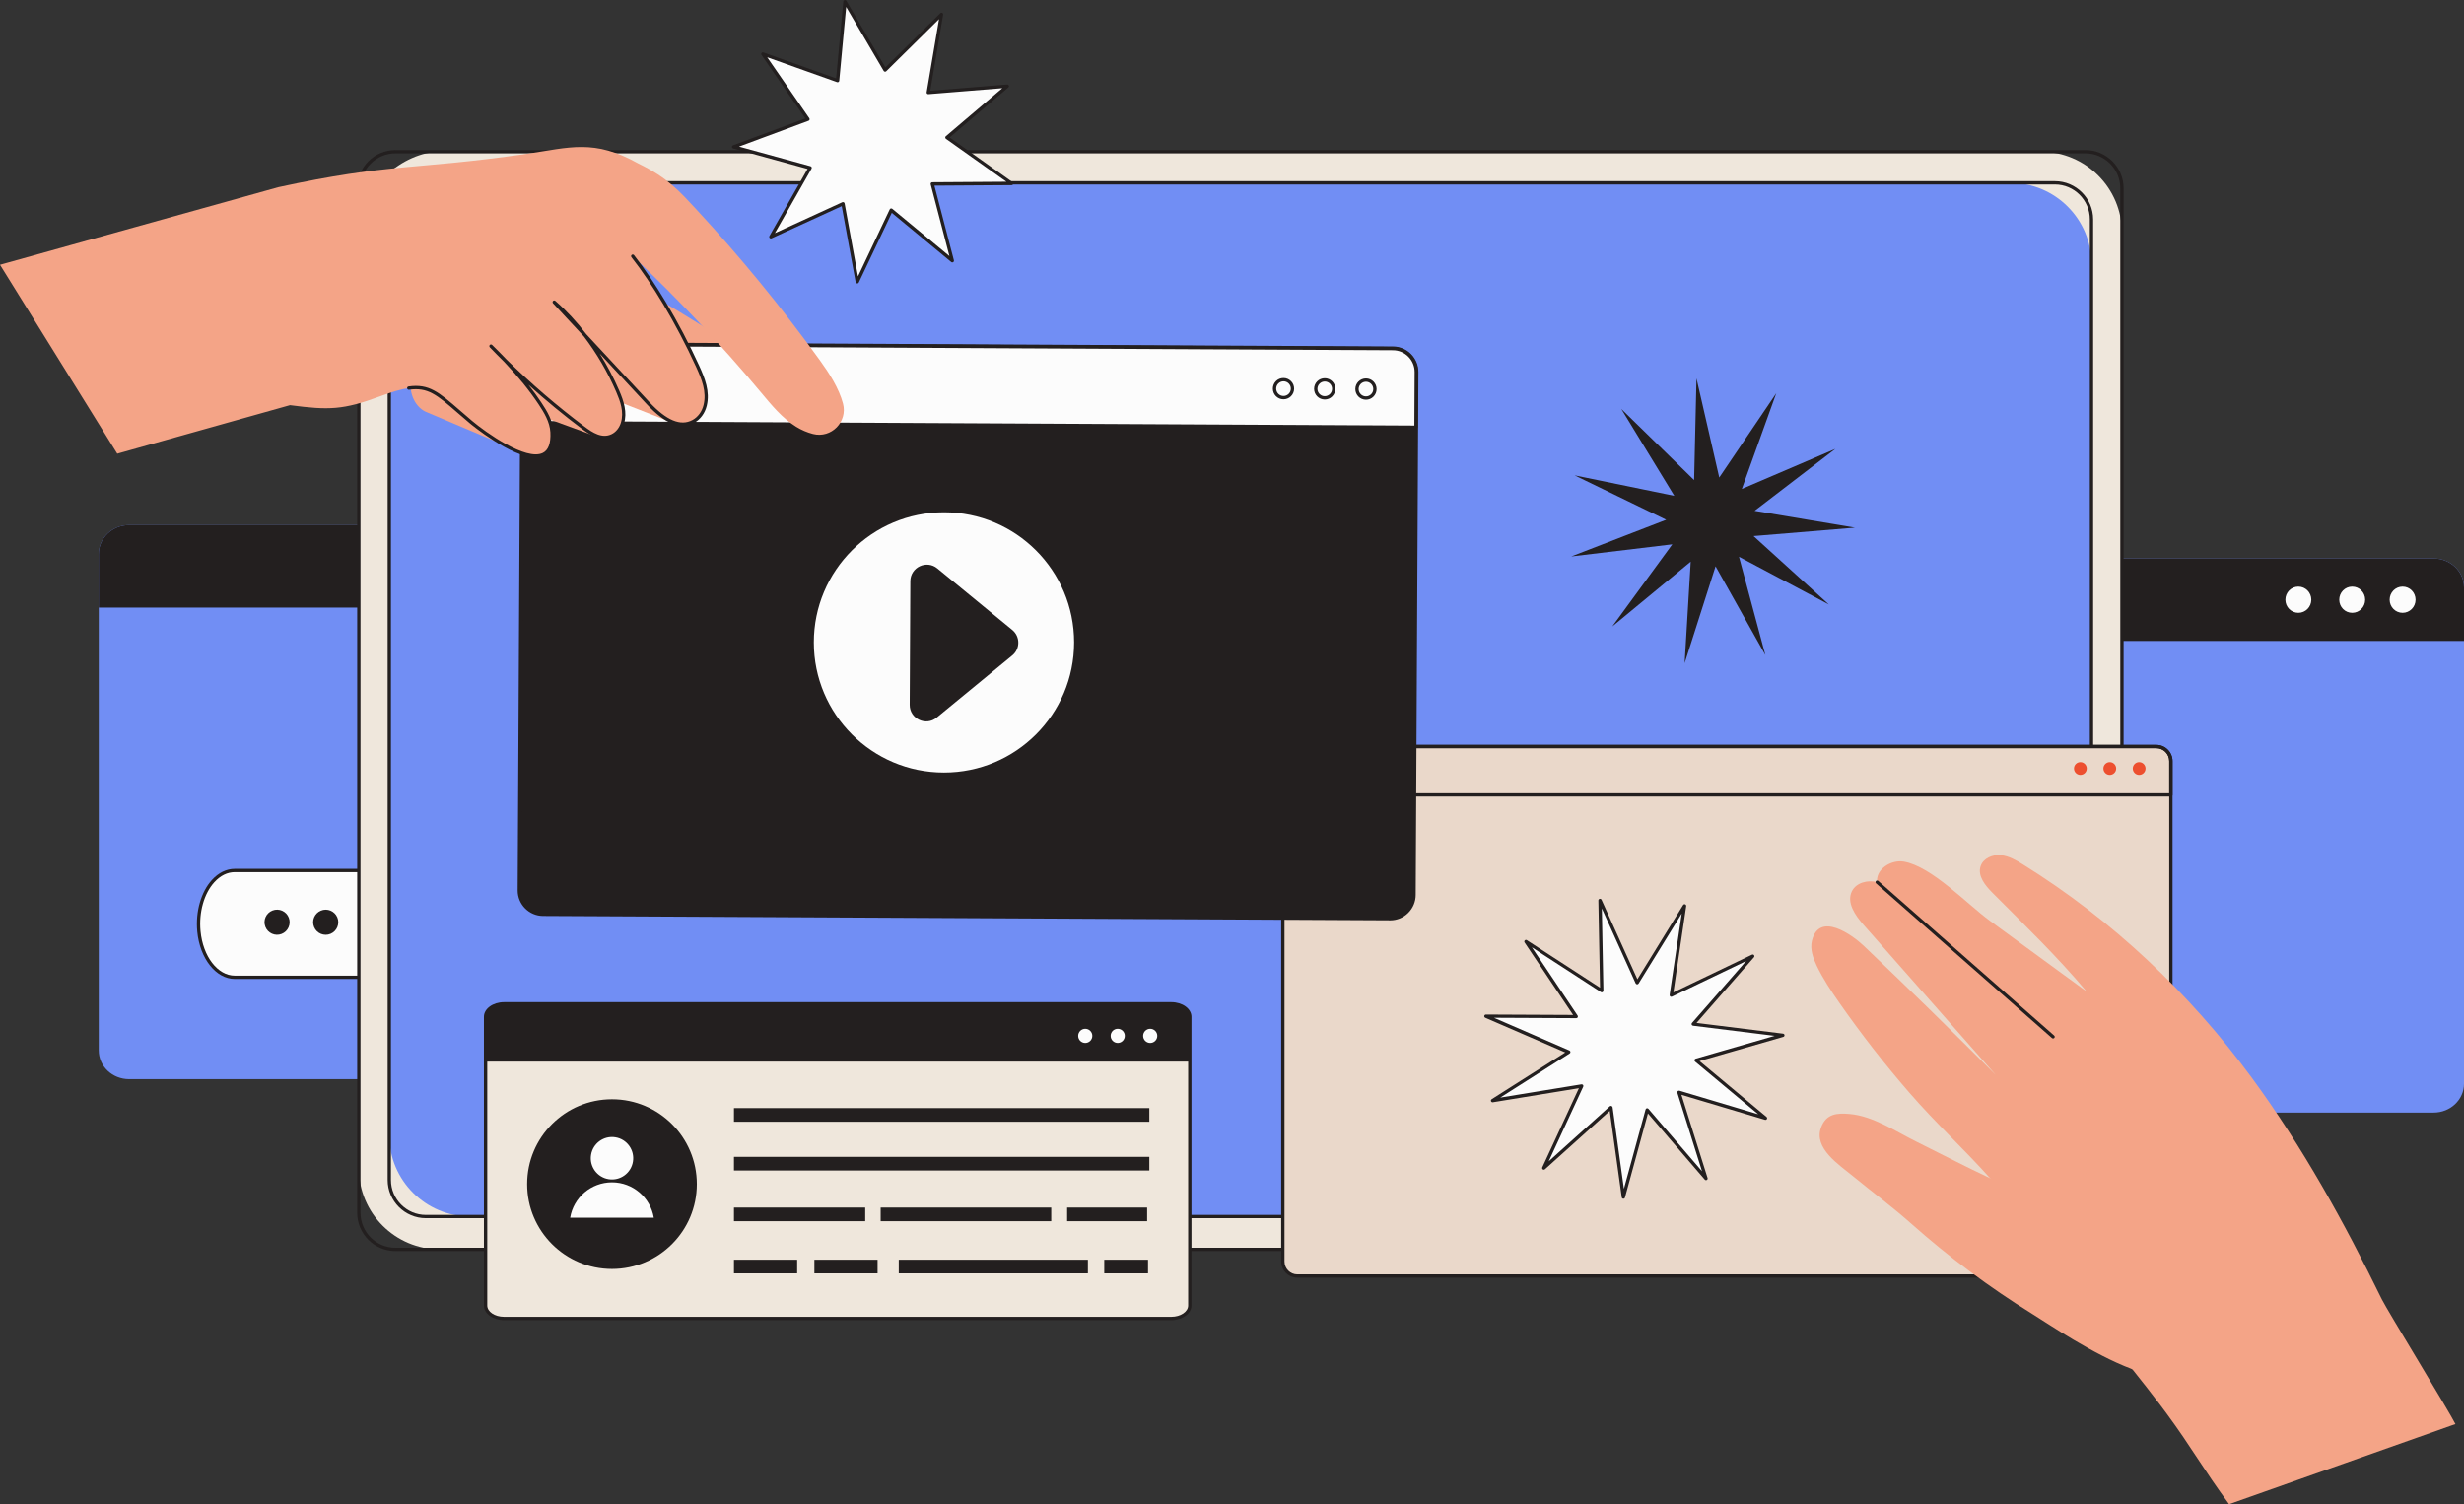 <svg xmlns="http://www.w3.org/2000/svg" width="1080" height="659.31" viewBox="0 0 1080 659.31"><rect x="0" y="0" width="1080" height="659.31" fill="#333333" stroke="none"/><g id="a"/><g id="b"><g id="c"><g id="d"><g><g><path d="M383.11 242.76v217.66c0 6.96-5.96 12.6-13.31 12.6H56.59c-7.35.0-13.31-5.64-13.31-12.6V242.76c0-6.96 5.96-12.6 13.31-12.6H369.8c7.35.0 13.31 5.64 13.31 12.6z" fill="#718ef4"/><path d="M383.11 242.76v23.54H43.28v-23.54c0-6.96 5.96-12.6 13.31-12.6H369.8c7.35.0 13.31 5.64 13.31 12.6z" fill="#231f1f"/><g><ellipse cx="356.21" cy="248.23" rx="5.68" ry="5.74" fill="#fcfcfc"/><ellipse cx="334.11" cy="248.23" rx="5.68" ry="5.74" fill="#fcfcfc"/><ellipse cx="310.51" cy="248.23" rx="5.68" ry="5.74" fill="#fcfcfc"/></g></g><g><path d="M338.92 428.37h-236c-7.93.0-14.64-8.6-15.74-20.16h0c-1.34-14.08 6.09-26.66 15.74-26.66h236c9.65.0 17.08 12.57 15.74 26.66h0c-1.1 11.56-7.81 20.16-15.74 20.16z" fill="#fcfcfc"/><path d="M338.92 429.1h-236c-8.26.0-15.34-8.95-16.46-20.82-.82-8.66 1.64-17.32 6.43-22.58 2.9-3.18 6.36-4.87 10.03-4.87h236c3.67.0 7.13 1.68 10.03 4.87 4.79 5.27 7.26 13.92 6.43 22.58-1.13 11.87-8.21 20.82-16.46 20.82zm-236-46.82c-3.25.0-6.34 1.52-8.96 4.39-4.53 4.98-6.85 13.2-6.06 21.47 1.06 11.12 7.51 19.51 15.02 19.51h236c7.5.0 13.96-8.39 15.02-19.51.79-8.27-1.54-16.49-6.06-21.47-2.61-2.87-5.71-4.39-8.96-4.39h-236z" fill="#231f1f"/><g><circle cx="121.42" cy="404.24" r="5.51" transform="translate(-137.77 71.11) rotate(-21.17)" fill="#231f1f"/><circle cx="142.75" cy="404.24" r="5.51" transform="translate(-144.82 86.29) rotate(-22.68)" fill="#231f1f"/><circle cx="164.08" cy="404.24" r="5.51" transform="translate(-266.96 471.58) rotate(-76.79)" fill="#231f1f"/><circle cx="185.41" cy="404.24" r="5.51" transform="translate(-231.53 249.5) rotate(-45)" fill="#231f1f"/><circle cx="206.74" cy="404.24" r="5.51" transform="translate(-139.87 110.96) rotate(-22.68)" fill="#231f1f"/><circle cx="228.08" cy="404.24" r="5.51" transform="translate(-138.22 119.19) rotate(-22.68)" fill="#231f1f"/><circle cx="249.41" cy="404.24" r="5.51" transform="translate(-201.13 554.65) rotate(-76.79)" fill="#231f1f"/><circle cx="270.74" cy="404.24" r="5.51" transform="translate(-206.54 309.84) rotate(-45)" fill="#231f1f"/><circle cx="292.07" cy="404.24" r="5.51" transform="translate(-200.29 324.93) rotate(-45)" fill="#231f1f"/><circle cx="313.41" cy="404.24" r="5.51" transform="translate(-131.62 152.09) rotate(-22.68)" fill="#231f1f"/></g></g><g><path d="M237.4 367.59h-34.14c-6.65.0-12.06-5.41-12.06-12.06v-37.09c0-.5.41-.91.91-.91h56.43c.5.0.91.41.91.91v37.09c0 6.65-5.41 12.06-12.06 12.06zm-44.37-48.24v36.18c0 5.64 4.59 10.23 10.23 10.23h34.14c5.64.0 10.23-4.59 10.23-10.23v-36.18h-54.61z" fill="#231f1f"/><path d="M192.12 319.35c-.5.0-.91-.41-.91-.91v-18.03c0-8.99 7.32-16.31 16.31-16.31h25.64c8.99.0 16.31 7.32 16.31 16.31.0.5-.41.91-.91.91s-.91-.41-.91-.91c0-7.99-6.5-14.48-14.48-14.48h-25.64c-7.99.0-14.48 6.5-14.48 14.48v18.03c0 .5-.41.91-.91.91z" fill="#231f1f"/><path d="M226.24 337.46c0-3.26-2.64-5.9-5.9-5.9s-5.9 2.64-5.9 5.9c0 1.73.75 3.29 1.94 4.37v11.71h7.92v-11.71c1.19-1.08 1.94-2.64 1.94-4.37z" fill="#231f1f"/></g></g><g><path d="M1080 257.4v217.66c0 6.96-5.96 12.6-13.31 12.6h-313.2c-7.35.0-13.31-5.64-13.31-12.6V257.4c0-6.96 5.96-12.6 13.31-12.6h313.2c7.35.0 13.31 5.64 13.31 12.6z" fill="#718ef4"/><path d="M1080 257.4v23.54h-339.83V257.4c0-6.96 5.96-12.6 13.31-12.6h313.2c7.35.0 13.31 5.64 13.31 12.6z" fill="#231f1f"/><g><ellipse cx="1053.09" cy="262.87" rx="5.68" ry="5.74" fill="#fcfcfc"/><ellipse cx="1031" cy="262.87" rx="5.68" ry="5.74" fill="#fcfcfc"/><ellipse cx="1007.39" cy="262.87" rx="5.68" ry="5.74" fill="#fcfcfc"/></g></g><g><rect x="303.11" y="-79.32" width="481.14" height="772.78" rx="35.55" ry="35.55" transform="translate(236.61 850.75) rotate(-90)" fill="#efe7dc"/><path d="M914.04 548.36H173.32c-9.24.0-16.76-7.52-16.76-16.76V82.53c0-9.24 7.52-16.76 16.76-16.76H914.04c9.24.0 16.76 7.52 16.76 16.76v449.08c0 9.24-7.52 16.76-16.76 16.76zM173.32 67.22c-8.44.0-15.31 6.87-15.31 15.31v449.08c0 8.44 6.87 15.31 15.31 15.31H914.04c8.44.0 15.31-6.87 15.31-15.31V82.53c0-8.44-6.87-15.31-15.31-15.31H173.32z" fill="#231f1f"/><rect x="317.13" y="-66.36" width="453.09" height="746.09" rx="35.55" ry="35.55" transform="translate(236.99 850.37) rotate(-90)" fill="#718ef4"/><path d="M900.69 533.96H186.67c-9.24.0-16.76-7.52-16.76-16.76V96.17c0-9.24 7.52-16.76 16.76-16.76H900.69c9.24.0 16.76 7.52 16.76 16.76v421.03c0 9.24-7.52 16.76-16.76 16.76zM186.67 80.87c-8.44.0-15.31 6.87-15.31 15.31v421.03c0 8.44 6.87 15.31 15.31 15.31H900.69c8.44.0 15.31-6.87 15.31-15.31V96.17c0-8.44-6.87-15.31-15.31-15.31H186.67z" fill="#231f1f"/></g><g><rect x="562.29" y="327.22" width="389.23" height="232.09" rx="6.38" ry="6.38" fill="#ead8ca"/><path d="M945.14 560.04H568.67c-3.92.0-7.11-3.19-7.11-7.11v-219.32c0-3.92 3.19-7.11 7.11-7.11h376.47c3.92.0 7.11 3.19 7.11 7.11v219.32c0 3.92-3.19 7.11-7.11 7.11zm-376.47-232.09c-3.12.0-5.66 2.54-5.66 5.66v219.32c0 3.12 2.54 5.66 5.66 5.66h376.47c3.12.0 5.66-2.54 5.66-5.66v-219.32c0-3.12-2.54-5.66-5.66-5.66H568.67z" fill="#231f1f"/><path d="M951.52 349.15H562.29c-.4.0-.73-.33-.73-.73v-14.82c0-3.92 3.19-7.11 7.11-7.11h376.47c3.92.0 7.11 3.19 7.11 7.11v14.82c0 .4-.33.73-.73.73zm-388.51-1.45h387.78v-14.09c0-3.12-2.54-5.66-5.66-5.66H568.66c-3.12.0-5.66 2.54-5.66 5.66v14.09z" fill="#231f1f"/><g><path d="M940.42 336.86c0 1.55-1.26 2.8-2.8 2.8s-2.8-1.26-2.8-2.8 1.26-2.8 2.8-2.8 2.8 1.26 2.8 2.8z" fill="#ed4f2f"/><path d="M914.65 336.86c0 1.55-1.26 2.8-2.8 2.8s-2.8-1.26-2.8-2.8 1.26-2.8 2.8-2.8 2.8 1.26 2.8 2.8z" fill="#ed4f2f"/><path d="M927.54 336.86c0 1.55-1.26 2.8-2.8 2.8s-2.8-1.26-2.8-2.8 1.26-2.8 2.8-2.8 2.8 1.26 2.8 2.8z" fill="#ed4f2f"/></g></g><g><path d="M521.51 445.67v126.56c0 3.13-3.63 5.67-8.1 5.67H220.94c-4.47.0-8.1-2.54-8.1-5.67V445.67c0-3.13 3.63-5.68 8.1-5.68h292.47c4.47.0 8.1 2.54 8.1 5.68z" fill="#efe7dc"/><path d="M513.41 578.63H220.94c-4.87.0-8.83-2.87-8.83-6.4V445.67c0-3.53 3.96-6.4 8.83-6.4h292.47c4.87.0 8.82 2.87 8.82 6.4v126.56c0 3.53-3.96 6.4-8.82 6.4zM220.94 440.72c-4.07.0-7.37 2.22-7.37 4.95v126.56c0 2.73 3.31 4.95 7.37 4.95h292.47c4.06.0 7.37-2.22 7.37-4.95V445.67c0-2.73-3.31-4.95-7.37-4.95H220.94z" fill="#231f1f"/><path d="M521.51 445.67v19.64H212.84v-19.64c0-3.13 3.63-5.68 8.1-5.68h292.47c4.47.0 8.1 2.54 8.1 5.68z" fill="#231f1f"/><g><circle cx="504.15" cy="454.04" r="3.1" fill="#fcfcfc"/><circle cx="475.68" cy="454.04" r="3.1" fill="#fcfcfc"/><circle cx="489.92" cy="454.04" r="3.1" fill="#fcfcfc"/></g><circle cx="268.24" cy="519.02" r="37.19" fill="#231f1f"/><g><circle cx="268.24" cy="507.66" r="9.3" transform="translate(-275.64 691.68) rotate(-80.84)" fill="#fcfcfc"/><path d="M286.57 533.74c-1.48-8.79-9.12-15.5-18.33-15.5s-16.86 6.7-18.33 15.5h36.66z" fill="#fcfcfc"/></g><g><path d="M321.7 485.7h182.07v5.98H321.7z" fill="#231f1f"/><path d="M321.7 507.07h182.07v5.98H321.7z" fill="#231f1f"/><path d="M321.7 552.16h27.7v5.98H321.7z" fill="#231f1f"/><path d="M356.95 552.16h27.7v5.98H356.95z" fill="#231f1f"/><path d="M484.01 552.16h19.18v5.98H484.01z" fill="#231f1f"/><path d="M393.94 552.16h82.9v5.98H393.94z" fill="#231f1f"/><path d="M321.7 529.3h57.53v5.98H321.7z" fill="#231f1f"/><path d="M386 529.3h74.77v5.98H386z" fill="#231f1f"/><path d="M467.74 529.3h35.06v5.98H467.74z" fill="#231f1f"/></g></g><path d="M801.61 264.96 762.22 244.04 773.78 287.12 751.95 248.22 738.39 290.71 741.06 246.19 706.67 274.6 732.99 238.59 688.7 243.9 730.31 227.83 690.18 208.36 733.87 217.33 710.64 179.26 742.55 210.43 743.59 165.84 753.57 209.31 778.56 172.36 763.46 214.33 804.45 196.76 769.06 223.9 813.05 231.28 768.59 234.97 801.61 264.96z" fill="#231f1f"/><g><path d="M417.42 114.25 390.64 92.09 375.75 123.49 369.48 89.31 337.89 103.79 355.06 73.58 321.55 64.37 354.13 52.26 334.38 23.66 367.12 35.33 370.37.73 387.95 30.71 412.68 6.29 406.88 40.56 441.52 37.75 415.05 60.27 443.39 80.38 408.64 80.62 417.42 114.25z" fill="#fcfcfc"/><path d="M375.75 124.22s-.06.0-.1.0c-.31-.04-.56-.28-.62-.59l-6.1-33.27-30.74 14.1c-.28.13-.62.06-.84-.17-.21-.23-.25-.58-.1-.85l16.71-29.4-32.61-8.96c-.3-.08-.52-.35-.53-.67-.01-.31.18-.6.47-.71l31.7-11.78-19.22-27.83c-.18-.26-.17-.6.02-.85.19-.25.52-.35.82-.24l31.86 11.35 3.16-33.67c.03-.31.26-.57.57-.64.31-.07.62.07.78.34l17.11 29.17 24.07-23.76c.22-.22.57-.27.85-.13.28.15.43.45.38.77l-5.65 33.35 33.71-2.73c.31-.03.61.15.73.45.12.29.04.63-.2.83l-25.76 21.92 27.58 19.58c.26.18.37.51.27.81s-.37.51-.69.51l-33.82.23 8.54 32.72c.08.31-.05.63-.31.8-.27.17-.61.15-.85-.05l-26.06-21.56-14.49 30.56c-.12.26-.38.41-.66.41zm-6.27-35.64c.12.0.23.03.34.08.2.1.34.29.38.51l5.86 31.97 13.92-29.37c.1-.2.28-.35.5-.4.22-.05.45.0.62.15l25.04 20.72-8.21-31.45c-.06-.22-.01-.45.13-.63.14-.18.35-.28.57-.28l32.5-.22-26.51-18.81c-.18-.13-.3-.34-.31-.56.0-.22.08-.44.26-.58l24.76-21.06-32.4 2.63c-.22.02-.44-.07-.59-.23-.15-.17-.22-.39-.18-.61l5.43-32.05-23.13 22.84c-.16.16-.38.23-.6.2-.22-.03-.42-.16-.53-.35l-16.44-28.04-3.04 32.36c-.02.22-.14.42-.33.54-.19.12-.42.15-.63.07l-30.62-10.91 18.47 26.74c.13.18.16.42.1.63-.07.21-.23.38-.44.46l-30.47 11.32 31.34 8.61c.22.06.39.22.48.42s.07.44-.04.64l-16.06 28.26 29.55-13.55c.1-.04.2-.07.3-.07z" fill="#231f1f"/></g><g><path d="M773.83 490.11 735.89 478.78 747.77 516.55 721.98 486.51 711.55 524.7 706.1 485.48 676.68 511.98 693.29 476.04 654.22 482.42 687.62 461.17 651.3 445.41 690.89 445.6 668.86 412.7 702.07 434.26 701.31 394.68 717.59 430.77 738.36 397.06 732.54 436.22 768.23 419.09 742.17 448.89 781.46 453.78 743.42 464.76 773.83 490.11z" fill="#fcfcfc"/><path d="M711.55 525.42s-.03.0-.05.0c-.34-.02-.62-.28-.67-.62l-5.26-37.86-28.41 25.58c-.26.23-.64.25-.92.04-.28-.2-.37-.58-.23-.89l16.04-34.69-37.72 6.16c-.34.05-.67-.14-.8-.46-.12-.32.0-.69.29-.87l32.25-20.51-35.06-15.21c-.32-.14-.49-.48-.42-.82.07-.34.37-.58.71-.58h0l38.22.18-21.27-31.76c-.19-.29-.16-.67.09-.91.24-.25.62-.29.91-.1l32.06 20.82-.73-38.22c0-.34.23-.65.57-.72.33-.08.68.1.82.41l15.72 34.84 20.05-32.54c.18-.29.54-.42.87-.3.32.12.52.45.47.79l-5.62 37.81 34.46-16.54c.31-.15.68-.06.89.22.21.27.2.66-.03.92l-25.17 28.77 37.93 4.72c.34.04.61.32.63.66.03.34-.19.66-.52.75l-36.72 10.6 29.36 24.48c.26.22.34.6.17.9-.16.3-.52.45-.85.35l-36.62-10.94 11.46 36.46c.1.33-.04.69-.34.85-.3.17-.68.1-.9-.16l-24.9-29-10.07 36.87c-.09.32-.37.53-.7.53zm-5.45-40.67c.08.0.17.01.25.04.25.09.43.32.47.58l4.96 35.71 9.5-34.78c.07-.26.28-.46.54-.52.26-.06.54.03.71.24l23.48 27.36-10.81-34.39c-.08-.26-.01-.54.18-.73.19-.19.47-.26.72-.19l34.54 10.32-27.69-23.09c-.21-.17-.3-.44-.25-.71.06-.26.25-.47.51-.55l34.64-10-35.78-4.45c-.27-.03-.49-.21-.59-.46-.1-.25-.04-.53.13-.74l23.74-27.14-32.5 15.6c-.24.12-.53.09-.74-.07-.22-.16-.33-.43-.29-.69l5.3-35.66-18.91 30.69c-.14.23-.39.36-.67.34-.27-.02-.5-.18-.62-.43l-14.82-32.86.69 36.05c0 .27-.14.52-.37.65-.23.13-.52.12-.75-.03l-30.24-19.63 20.06 29.95c.15.22.16.51.04.75-.13.24-.37.38-.64.38h0l-36.05-.17 33.07 14.35c.25.11.41.34.43.61.02.27-.11.53-.33.67l-30.42 19.35 35.58-5.81c.27-.04.53.06.7.28.16.21.19.5.08.74l-15.13 32.72 26.79-24.12c.14-.12.31-.19.49-.19z" fill="#231f1f"/></g><g><path d="M143.28 132.33c26.1 30.09 68.72 44.86 107.84 37.37 5.85-1.12 11.68-2.71 17.64-2.72 9.39-.03 18.31 3.82 26.91 7.6 7.36 3.24 14.72 6.47 22.08 9.71 9.36 4.12 19.83 8.3 29.51 5 3.92-1.34 8.04-5.31 8.35-9.67.4-5.54-4.95-7.43-8.79-10.16-12.94-9.2-25.84-18.36-39.29-26.81-26.85-16.87-54.98-31.72-84.07-44.35-11.48-4.98-21.04-7.14-33.31-4.67-12.26 2.47-23.53 8.63-33.59 16.07-7.12 5.26-14.3 13.83-13.28 22.63z" fill="#f4a487"/><g><path d="M620.79 163.11l-1.18 229.15c-.03 5.68-4.66 10.25-10.33 10.22l-371.24-1.91c-5.68-.03-10.26-4.65-10.23-10.33l1.18-229.15c.03-5.68 4.66-10.26 10.33-10.23l371.24 1.91c5.68.03 10.26 4.66 10.23 10.33z" fill="#231f1f"/><path d="M609.33 403.39h-.06l-371.24-1.91c-6.17-.03-11.17-5.08-11.13-11.24l1.18-229.15c.03-6.15 5.05-11.13 11.19-11.13h.06l371.24 1.91c6.17.03 11.17 5.08 11.13 11.25l-1.18 229.15c-.02 2.99-1.19 5.79-3.32 7.89-2.11 2.09-4.9 3.24-7.87 3.24zM239.27 151.78c-5.14.0-9.34 4.17-9.37 9.32l-1.18 229.15c-.03 5.16 4.15 9.38 9.32 9.41l371.24 1.91h.05c5.14.0 9.34-4.17 9.37-9.31l1.18-229.15h0c.03-5.17-4.15-9.39-9.32-9.42l-371.24-1.91h-.05z" fill="#231f1f"/><path d="M620.79 163.11l-.12 24.14-391.79-2.01.12-24.14c.03-5.68 4.66-10.26 10.33-10.23l371.24 1.91c5.68.03 10.26 4.66 10.23 10.33z" fill="#fcfcfc"/><path d="M620.66 187.98h0l-391.79-2.01c-.19.0-.38-.08-.51-.22-.14-.14-.21-.32-.21-.51l.12-24.14c.03-6.05 4.96-10.95 11-10.95h.06l371.24 1.91c6.07.03 10.98 4.99 10.95 11.06h0l-.12 24.14c0 .4-.33.72-.73.72zm-391.07-3.46 390.34 2.01.12-23.41c.03-5.27-4.24-9.58-9.5-9.6l-371.24-1.91h-.05c-5.25.0-9.53 4.25-9.55 9.5l-.12 23.41zm391.19-21.4h0z" fill="#231f1f"/><g><circle cx="413.75" cy="281.58" r="57.04" fill="#fcfcfc"/><path d="M410.85 249.16l32.84 26.95c3.53 2.9 3.53 8.29.0 11.19l-33.12 27.24c-4.74 3.9-11.87.51-11.84-5.63l.28-54.19c.03-6.1 7.12-9.43 11.84-5.56z" fill="#231f1f"/></g><g><path d="M598.72 175.2h-.02c-2.57-.01-4.65-2.11-4.64-4.68.01-2.56 2.1-4.64 4.66-4.64h.02c1.25.0 2.41.5 3.29 1.38s1.35 2.06 1.35 3.3c0 1.24-.5 2.41-1.38 3.29-.88.87-2.04 1.35-3.28 1.35zm0-7.87c-1.76.0-3.2 1.43-3.21 3.19.0 1.77 1.42 3.21 3.19 3.22.88.0 1.66-.33 2.27-.93.61-.6.95-1.41.95-2.26h0c0-.86-.32-1.66-.93-2.27-.6-.61-1.41-.95-2.26-.95h-.02z" fill="#231f1f"/><path d="M562.58 175.02h-.03c-2.57-.01-4.65-2.11-4.64-4.68.0-1.24.5-2.41 1.38-3.29.88-.88 2.06-1.35 3.3-1.35 1.24.0 2.41.5 3.29 1.38.88.88 1.35 2.06 1.35 3.3.0 1.24-.5 2.41-1.38 3.29-.88.87-2.04 1.35-3.28 1.35zm0-7.87c-.85.0-1.65.33-2.26.93-.61.6-.95 1.41-.95 2.26.0 1.77 1.42 3.21 3.19 3.22h.02c.85.0 1.65-.33 2.26-.93.61-.6.95-1.41.95-2.26h0c0-.86-.32-1.66-.93-2.27-.6-.61-1.41-.95-2.26-.95h-.02z" fill="#231f1f"/><path d="M580.65 175.11h-.03c-2.57-.01-4.65-2.11-4.64-4.68.01-2.56 2.1-4.64 4.66-4.64h.02c1.24.0 2.41.5 3.29 1.38s1.35 2.06 1.35 3.3c0 1.24-.5 2.41-1.38 3.29-.88.87-2.04 1.35-3.28 1.35zm0-7.87c-1.76.0-3.2 1.43-3.21 3.19.0 1.77 1.42 3.21 3.19 3.22h.02c.85.0 1.65-.33 2.26-.93.61-.6.95-1.41.95-2.26h0c0-.86-.32-1.66-.93-2.27-.6-.61-1.41-.95-2.26-.95h-.02z" fill="#231f1f"/></g></g><g><path d="M297.01 186.16l-51.05-19.95c-6.21-2.43-9.46-9.28-7.41-15.62h0c2.26-6.99 10.01-10.58 16.8-7.77l44.51 12.65-2.86 30.7z" fill="#f4a487"/><path d="M261.7 191.43l-51.44-18.79c-6.21-2.43-9.46-9.28-7.41-15.62h0c2.26-6.99 10.01-10.58 16.8-7.77l44.51 12.65-2.47 29.54z" fill="#f4a487"/><path d="M229.6 198.67l-43.01-18.18c-5.16-2.43-7.85-9.28-6.15-15.62h0c1.88-6.99 8.31-10.58 13.95-7.77l36.94 12.65-1.74 28.93z" fill="#f4a487"/><path d="M127.11 177.59c17.09 2.26 23.33 2.12 39.48-3.88 21.1-7.84 22.36-3.45 39.9 11.34 6.08 5.12 36.6 27.82 35.48 4.45-.23-4.64-2.71-8.83-5.28-12.68-6.14-9.19-13.57-17.39-21.49-25.1 12.51 13 26.06 24.99 40.5 35.81 3.7 2.77 8.19 5.64 12.72 3.42 2.18-1.07 3.72-3.11 4.43-5.43 1.47-4.81-.16-9.58-2.06-13.99-6.24-14.48-15.96-28.72-27.84-39.08l41.11 44.25c5.25 5.65 12.78 11.85 19.82 8.06 2.69-1.45 4.51-4.1 5.23-7.07 1.46-6.04-.83-11.73-3.28-17.09-7.34-16.05-17.58-34.39-28.45-48.29 19.87 18.74 38.62 38.67 56.12 59.64 4.63 5.55 9.3 11.29 15.45 15.1 2.27 1.4 4.79 2.5 7.4 3.17 8.02 2.05 15.28-5.36 13.14-13.36-1.8-6.73-5.99-13.22-10.15-18.98-16.75-23.21-34.93-45.4-54.39-66.39-6.74-7.26-12.22-13.59-25.07-19.78-19.51-10.95-30.2-7.02-48.83-4.32-49.7 7.21-60.05 3.97-109.11 14.67L0 116.06l51.4 82.81 75.71-21.28z" fill="#f4a487"/><path d="M234.88 200.59c-10.76.0-28.66-14.81-28.86-14.98-1.97-1.66-3.76-3.21-5.34-4.58-9.27-8.04-13.11-11.36-21.41-10.2-.4.06-.76-.22-.82-.62-.06-.4.22-.76.62-.82 8.96-1.26 13.22 2.44 22.56 10.54 1.58 1.37 3.36 2.92 5.32 4.57 5.69 4.8 23.59 17.67 30.98 14.02 2.42-1.2 3.54-4.22 3.31-8.98-.23-4.58-2.78-8.75-5.15-12.31-4.09-6.13-8.98-12.16-15.09-18.61-2.14-2.11-4.25-4.24-6.32-6.4-.27-.29-.27-.74.01-1.02.28-.28.74-.28 1.02.0 2.25 2.19 4.35 4.32 6.33 6.4 10.68 10.52 22.12 20.37 34.09 29.34 3.59 2.7 7.78 5.4 11.96 3.35 1.89-.92 3.36-2.75 4.05-5 1.45-4.73-.29-9.44-2.03-13.49-3.77-8.74-8.62-17.02-14.21-24.35l-13.5-14.53c-.26-.28-.26-.72.01-1 .27-.28.71-.3 1-.04 4.84 4.23 9.42 9.17 13.59 14.63l27.57 29.68c7.55 8.12 13.74 10.71 18.94 7.92 2.39-1.29 4.16-3.69 4.87-6.6 1.39-5.77-.74-11.15-3.24-16.62-4.31-9.42-9.31-18.96-14.46-27.59-4.64-7.78-9.32-14.7-13.91-20.56-.25-.32-.19-.77.12-1.02.32-.25.77-.19 1.02.12 4.62 5.91 9.34 12.88 14.01 20.71 5.18 8.68 10.2 18.27 14.53 27.73 2.51 5.48 4.83 11.35 3.33 17.56-.8 3.31-2.84 6.06-5.59 7.54-5.86 3.15-12.63.47-20.7-8.21l-20.64-22.22c3.24 5.15 6.13 10.61 8.57 16.27 1.98 4.6 3.6 9.53 2.08 14.49-.81 2.63-2.56 4.77-4.8 5.87-4.69 2.3-9.25-.32-13.47-3.49-8.14-6.1-16.03-12.6-23.6-19.44 2.04 2.59 3.91 5.16 5.63 7.75 2.48 3.72 5.15 8.1 5.4 13.04.26 5.39-1.12 8.87-4.11 10.35-1.08.54-2.33.77-3.7.77z" fill="#231f1f"/></g></g><g><path d="M965.66 588.55c-.95 13.91-9.82 16.77-21.27 14.48-3.1-.62-6.39-1.62-9.77-2.88-.05-.02-.11-.04-.16-.06-17.18-6.46-36.43-19.67-43.6-24.11-18.83-11.67-36.66-24.97-53.21-39.69-7.94-7.07-16.89-13.7-25.43-20.72-6.09-5-17.44-12.3-14.02-21.4 2.26-6.04 6.97-6.38 12.57-5.89 10.23.9 20.04 7.59 29.03 12.05 10.81 5.35 21.52 10.96 32.45 16.08 7.09 3.32 14.26 6.43 21.62 9.15 23.89 8.79 48.1 20.24 63.43 40.56 4.91 6.51 8.9 14.3 8.34 22.44z" fill="#f4a487"/><path d="M1076.27 624.19l-99.23 35.13c-11.55-15.68-16.19-24.54-27.5-39.9-.85-1.15-1.73-2.33-2.65-3.55-3.92-5.18-8.06-10.46-12.27-15.71-.07-.08-.13-.17-.2-.25-16.79-20.98-34.39-41.57-41.29-54.43-5.9-11.01-13.09-20.32-20.88-29.07-11.21-12.59-23.67-23.99-35.39-37.51-10.9-12.58-21.15-25.74-30.68-39.4-3.62-5.19-7.15-10.49-9.88-16.2-1.63-3.4-3-7.23-2.12-10.9 3.15-13.13 17.77-2.54 22.75 2.2 19.53 18.59 38.82 37.45 57.83 56.57-19.33-21.95-38.65-43.9-57.98-65.84-3.63-4.13-7.51-9.71-5.08-14.65 1.88-3.82 6.94-5.1 11.08-4-.72-5.61 6.06-9.99 11.71-9.01 12.19 2.1 27.87 18.74 37.66 25.89 14.15 10.35 28.31 20.7 42.46 31.06-13.13-15.59-26.93-28.9-41.27-43.27-3.2-3.2-6.66-7.46-5.2-11.73 1.16-3.41 5.21-5.13 8.79-4.79 3.58.34 6.8 2.24 9.86 4.14 38.98 24.18 72.99 56.39 100.17 93.39 22.27 30.31 40.51 63.36 57.03 97.17 2.21 4.53 30.1 50.11 32.26 54.67z" fill="#f4a487"/><path d="M899.89 455.18c-.17.0-.34-.06-.48-.18l-77.1-67.78c-.3-.26-.33-.72-.07-1.02.26-.3.72-.33 1.02-.07l77.1 67.78c.3.26.33.72.07 1.02-.14.16-.34.25-.55.25z" fill="#231f1f"/></g></g></g></g></svg>